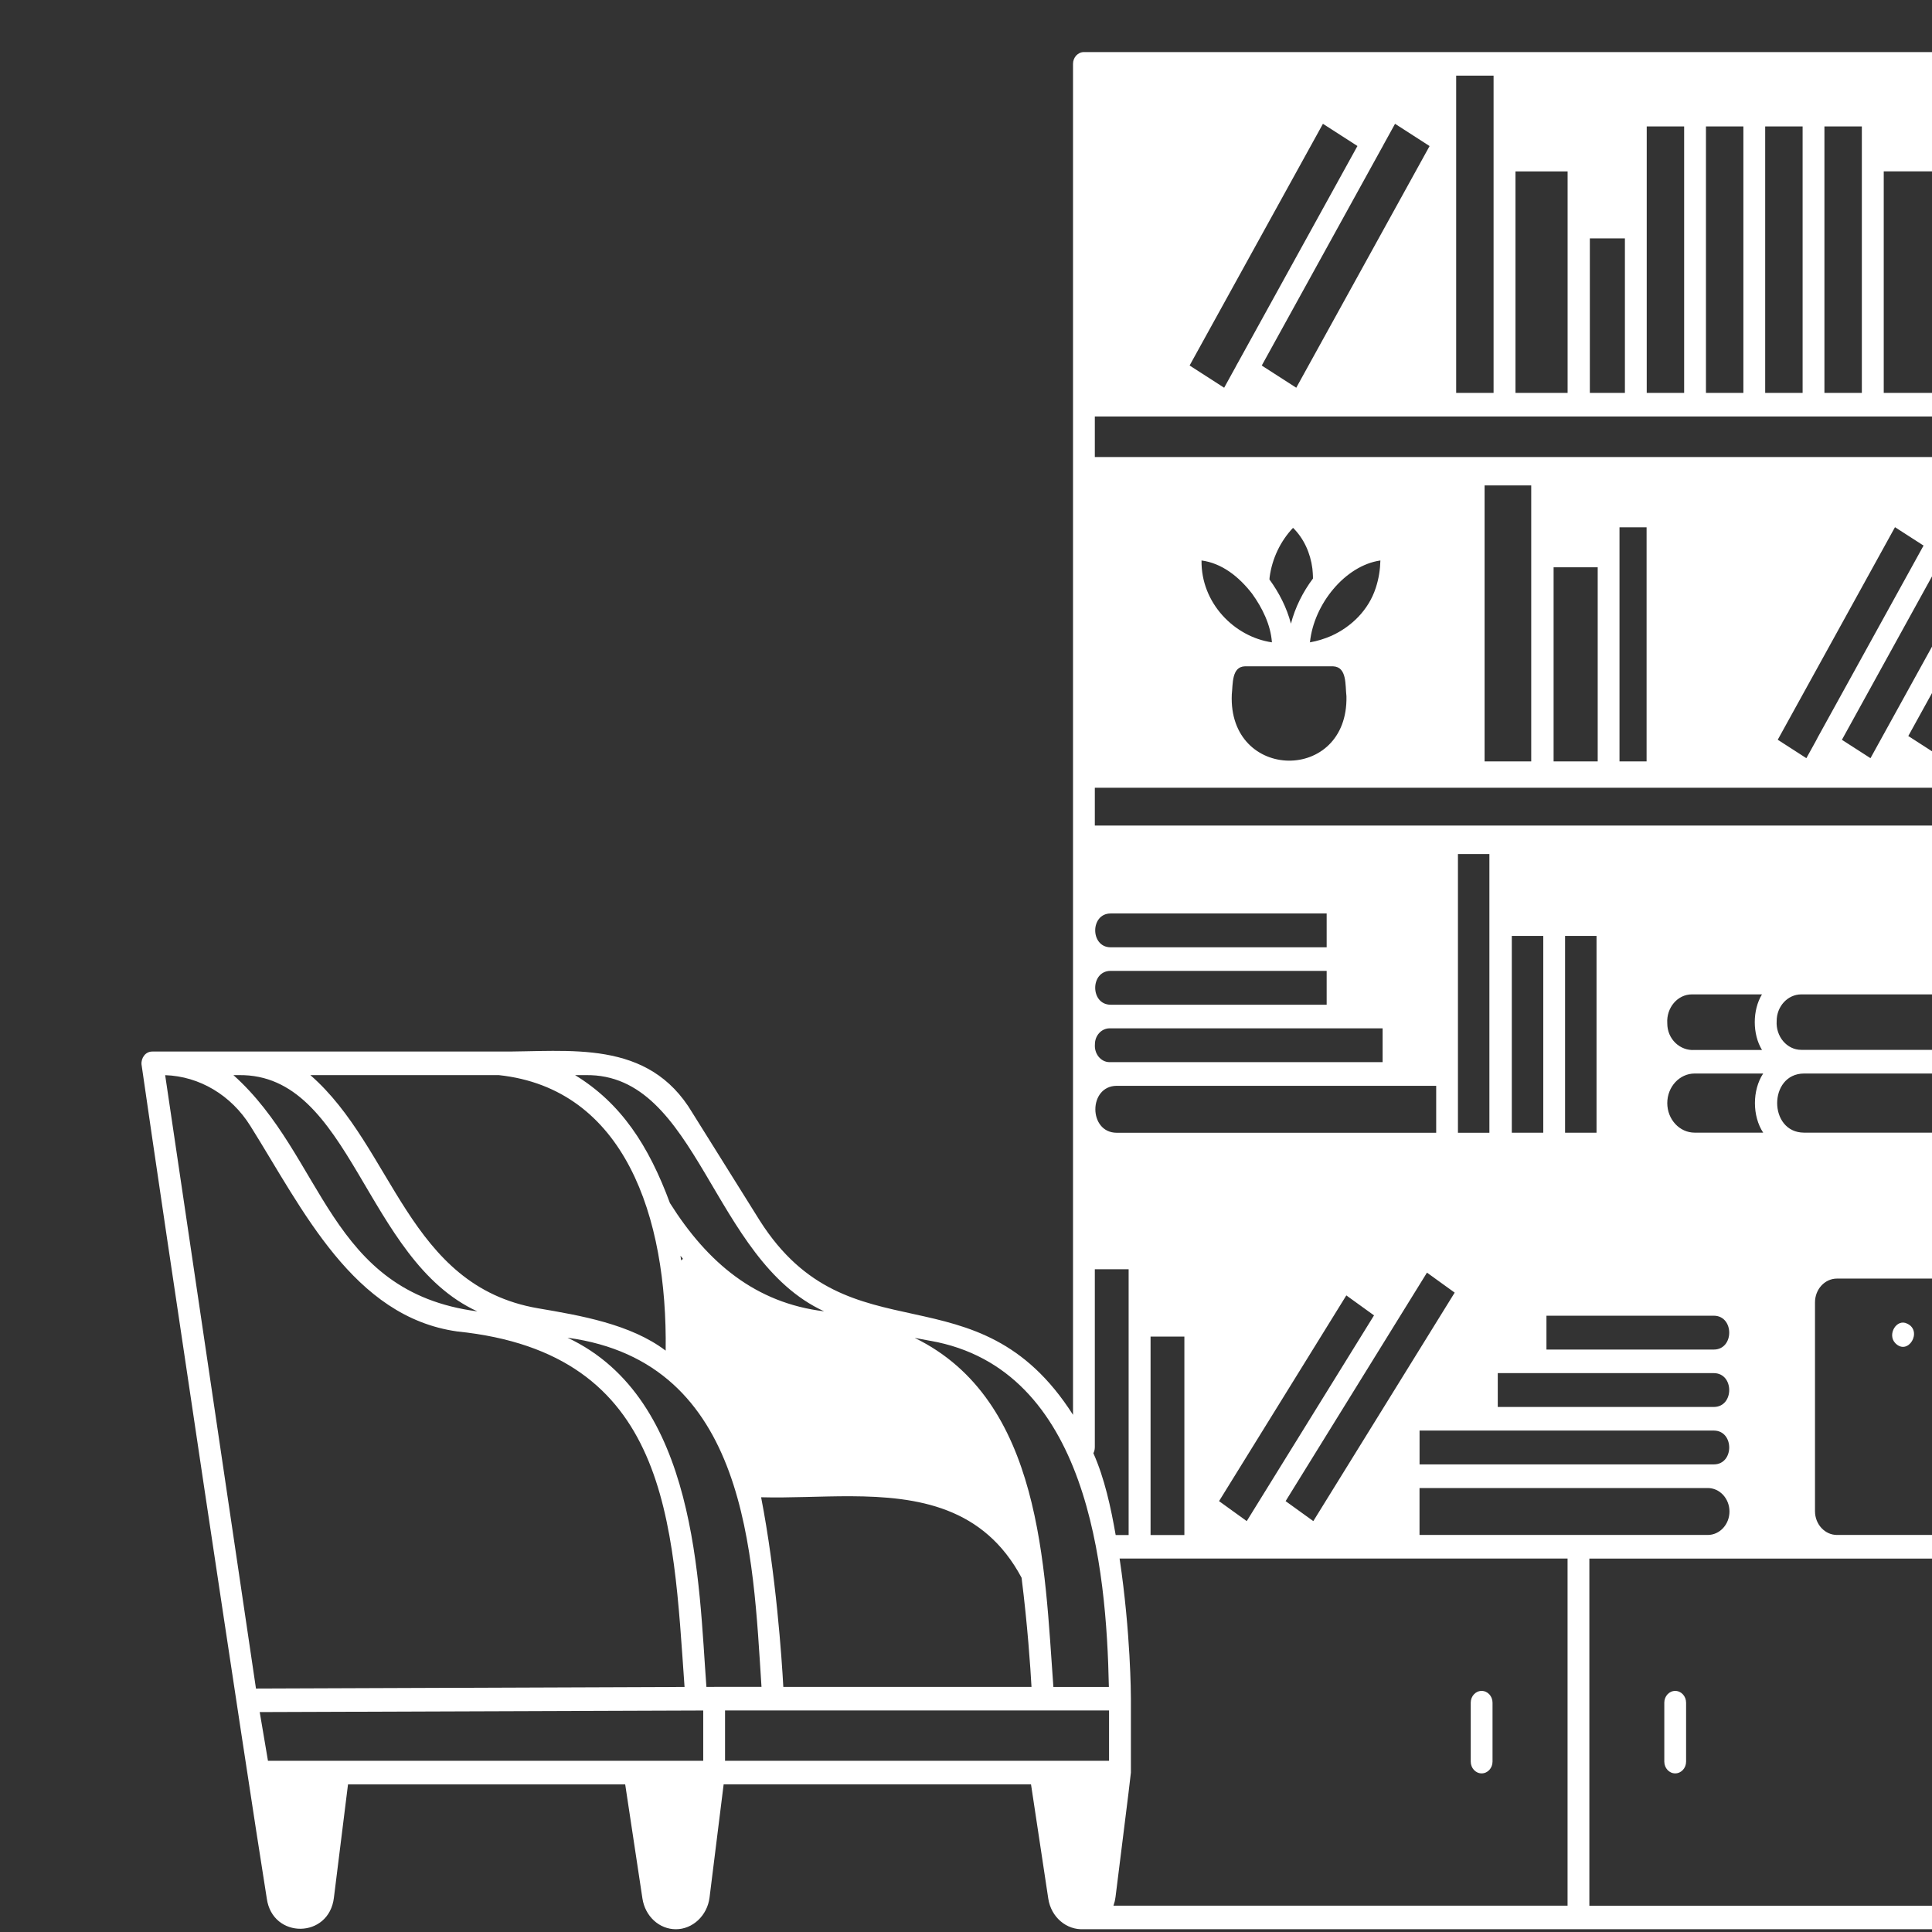 <?xml version="1.0" encoding="UTF-8" standalone="no"?>
<!-- Created with Inkscape (http://www.inkscape.org/) -->

<svg
   width="100mm"
   height="100mm"
   viewBox="0 0 100 100"
   version="1.1"
   id="svg5"
   xml:space="preserve"
   inkscape:version="1.2 (dc2aedaf03, 2022-05-15)"
   sodipodi:docname="IF_livingWH.svg"
   xmlns:inkscape="http://www.inkscape.org/namespaces/inkscape"
   xmlns:sodipodi="http://sodipodi.sourceforge.net/DTD/sodipodi-0.dtd"
   xmlns="http://www.w3.org/2000/svg"
   xmlns:svg="http://www.w3.org/2000/svg"><rect x="0" y="0" width="100" height="100" fill="#333333" stroke="none"/><sodipodi:namedview
     id="namedview7"
     pagecolor="#1b11f1"
     bordercolor="#999999"
     borderopacity="1"
     inkscape:showpageshadow="0"
     inkscape:pageopacity="0"
     inkscape:pagecheckerboard="0"
     inkscape:deskcolor="#d1d1d1"
     inkscape:document-units="mm"
     showgrid="false"
     inkscape:zoom="0.84096521"
     inkscape:cx="421.53944"
     inkscape:cy="284.19725"
     inkscape:window-width="1920"
     inkscape:window-height="1129"
     inkscape:window-x="-8"
     inkscape:window-y="-8"
     inkscape:window-maximized="1"
     inkscape:current-layer="layer1" /><defs
     id="defs2"><inkscape:path-effect
       effect="fillet_chamfer"
       id="path-effect5821"
       is_visible="true"
       lpeversion="1"
       nodesatellites_param="F,0,0,1,0,0,0,1 @ F,0,0,1,0,0,0,1 @ F,0,0,1,0,1.587,0,1 @ F,0,0,1,0,1.587,0,1"
       unit="px"
       method="auto"
       mode="F"
       radius="6"
       chamfer_steps="1"
       flexible="false"
       use_knot_distance="true"
       apply_no_radius="true"
       apply_with_radius="true"
       only_selected="false"
       hide_knots="false" /><inkscape:path-effect
       effect="fillet_chamfer"
       id="path-effect5765"
       is_visible="true"
       lpeversion="1"
       nodesatellites_param="F,0,0,1,0,5.556,0,1 @ F,0,0,1,0,5.556,0,1 @ F,0,0,1,0,5.556,0,1 @ F,0,0,1,0,5.556,0,1"
       unit="px"
       method="auto"
       mode="F"
       radius="21"
       chamfer_steps="1"
       flexible="false"
       use_knot_distance="true"
       apply_no_radius="true"
       apply_with_radius="true"
       only_selected="false"
       hide_knots="false" /><inkscape:path-effect
       effect="fillet_chamfer"
       id="path-effect5761"
       is_visible="true"
       lpeversion="1"
       nodesatellites_param="F,0,0,1,0,3.969,0,1 @ F,0,0,1,0,3.969,0,1 @ F,0,0,1,0,3.969,0,1 @ F,0,0,1,0,3.969,0,1 @ F,0,0,1,0,3.969,0,1 | F,0,0,1,0,3.969,0,1 @ F,0,0,1,0,3.969,0,1 @ F,0,0,1,0,3.969,0,1 @ F,0,0,1,0,3.969,0,1"
       unit="px"
       method="auto"
       mode="F"
       radius="15"
       chamfer_steps="1"
       flexible="false"
       use_knot_distance="true"
       apply_no_radius="true"
       apply_with_radius="true"
       only_selected="false"
       hide_knots="false" /><inkscape:path-effect
       effect="fillet_chamfer"
       id="path-effect5821-8"
       is_visible="true"
       lpeversion="1"
       nodesatellites_param="F,0,0,1,0,0,0,1 @ F,0,0,1,0,0,0,1 @ F,0,0,1,0,1.587,0,1 @ F,0,0,1,0,1.587,0,1"
       unit="px"
       method="auto"
       mode="F"
       radius="6"
       chamfer_steps="1"
       flexible="false"
       use_knot_distance="true"
       apply_no_radius="true"
       apply_with_radius="true"
       only_selected="false"
       hide_knots="false" /><inkscape:path-effect
       effect="fillet_chamfer"
       id="path-effect5821-8-6"
       is_visible="true"
       lpeversion="1"
       nodesatellites_param="F,0,0,1,0,0,0,1 @ F,0,0,1,0,0,0,1 @ F,0,0,1,0,1.587,0,1 @ F,0,0,1,0,1.587,0,1"
       unit="px"
       method="auto"
       mode="F"
       radius="6"
       chamfer_steps="1"
       flexible="false"
       use_knot_distance="true"
       apply_no_radius="true"
       apply_with_radius="true"
       only_selected="false"
       hide_knots="false" /><inkscape:path-effect
       effect="fillet_chamfer"
       id="path-effect5821-8-6-5"
       is_visible="true"
       lpeversion="1"
       nodesatellites_param="F,0,0,1,0,0,0,1 @ F,0,0,1,0,0,0,1 @ F,0,0,1,0,1.587,0,1 @ F,0,0,1,0,1.587,0,1"
       unit="px"
       method="auto"
       mode="F"
       radius="6"
       chamfer_steps="1"
       flexible="false"
       use_knot_distance="true"
       apply_no_radius="true"
       apply_with_radius="true"
       only_selected="false"
       hide_knots="false" /></defs><g
     inkscape:label="Ebene 1"
     inkscape:groupmode="layer"
     id="layer1"><path
       id="path11713"
       style="fill:#ffffff;stroke-width:0.235"
       d="M 56.104 2.695 C 55.792 2.695 55.539 2.969 55.539 3.305 L 55.539 73.231 C 50.557 65.425 43.978 70.489 39.329 63.183 L 35.837 57.597 C 33.547 53.745 29.461 54.455 25.844 54.428 L 7.885 54.428 C 7.537 54.423 7.298 54.75 7.325 55.094 C 8.409 62.652 12.687 91.259 13.809 98.267 C 14.102 100.373 17.035 100.353 17.284 98.216 L 18.013 92.359 L 32.36 92.359 L 33.252 98.265 C 33.392 99.187 34.121 99.857 34.985 99.857 C 35.85 99.857 36.609 99.153 36.726 98.214 L 37.456 92.357 L 53.365 92.357 L 54.257 98.262 C 54.399 99.231 55.201 99.909 56.101 99.855 L 100.111 99.855 L 100.111 98.64 L 82.265 98.64 L 82.265 80.672 L 100.111 80.672 L 100.111 79.449 L 95.082 79.449 C 94.454 79.449 93.944 78.898 93.944 78.22 L 93.944 67.408 C 93.944 66.73 94.454 66.179 95.082 66.179 L 100.111 66.179 L 100.111 58.626 L 93.375 58.626 C 91.524 58.617 91.522 55.575 93.375 55.565 L 100.111 55.565 L 100.111 54.34 L 93.235 54.34 C 92.49 54.343 91.908 53.645 91.96 52.847 C 91.96 52.086 92.533 51.469 93.235 51.469 L 100.111 51.469 L 100.111 42.731 L 56.668 42.731 L 56.668 40.772 L 100.111 40.772 L 100.111 38.958 L 98.773 38.096 L 100.111 35.671 L 100.111 33.269 L 96.816 39.243 L 95.337 38.292 C 95.535 37.933 98.561 32.446 100.111 29.632 L 100.111 23.655 L 56.668 23.655 L 56.668 21.557 L 100.111 21.557 L 100.111 20.335 L 97.502 20.335 L 97.502 8.87 L 100.111 8.87 L 100.111 2.695 L 56.104 2.695 z M 75.371 3.915 L 77.307 3.915 L 77.307 20.337 L 75.371 20.337 L 75.371 3.915 z M 68.475 6.408 L 70.261 7.557 L 64.051 18.817 L 64.048 18.817 C 64.035 18.859 63.378 20.032 63.362 20.069 L 61.574 18.918 L 68.475 6.408 z M 72.207 6.408 L 73.995 7.56 L 67.094 20.069 L 65.308 18.92 L 71.519 7.659 L 71.521 7.659 C 71.533 7.62 72.194 6.443 72.207 6.408 z M 85.234 6.545 L 87.171 6.545 L 87.171 20.335 L 85.234 20.335 L 85.234 6.545 z M 88.3 6.545 L 90.237 6.545 L 90.237 20.335 L 88.3 20.335 L 88.3 6.545 z M 91.366 6.545 L 93.303 6.545 L 93.303 20.335 L 91.366 20.335 L 91.366 6.545 z M 94.432 6.545 L 96.369 6.545 L 96.369 20.335 L 94.432 20.335 L 94.432 6.545 z M 78.441 8.872 L 81.139 8.872 L 81.139 20.337 L 78.441 20.337 L 78.441 8.872 z M 82.29 12.338 L 84.105 12.338 L 84.105 20.335 L 82.29 20.335 L 82.29 12.338 z M 76.842 25.124 L 79.256 25.124 L 79.256 39.411 L 76.842 39.411 L 76.842 25.124 z M 98.084 27.287 L 99.563 28.239 L 94.075 38.187 L 94.075 38.189 C 94.064 38.228 93.513 39.209 93.497 39.243 L 92.016 38.289 L 98.084 27.287 z M 83.825 27.294 L 85.227 27.294 L 85.227 39.411 L 83.825 39.411 L 83.825 27.294 z M 66.927 27.321 C 67.484 27.865 67.828 28.629 67.929 29.429 C 67.938 29.493 67.963 29.815 67.959 29.944 C 67.433 30.644 67.033 31.449 66.819 32.281 C 66.595 31.432 66.204 30.68 65.706 29.992 C 65.71 29.957 65.712 29.923 65.714 29.888 C 65.839 28.914 66.279 28.004 66.927 27.321 z M 62.191 29.01 C 63.227 29.149 64.109 29.822 64.82 30.744 L 64.818 30.744 C 65.335 31.459 65.773 32.349 65.834 33.247 C 63.886 32.964 62.159 31.208 62.191 29.01 z M 71.449 29.01 C 71.435 29.493 71.368 29.942 71.208 30.434 L 71.208 30.432 C 70.835 31.586 69.936 32.447 68.914 32.91 C 68.557 33.066 68.185 33.181 67.803 33.247 C 67.792 33.247 67.782 33.249 67.771 33.252 C 67.785 33.249 67.794 33.247 67.803 33.244 C 68.004 31.266 69.629 29.271 71.449 29.01 z M 80.414 29.363 L 82.697 29.363 L 82.697 39.411 L 80.414 39.411 L 80.414 29.363 z M 64.441 34.488 L 66.031 34.488 L 68.999 34.488 C 69.733 34.518 69.622 35.469 69.692 36.04 C 69.789 40.542 63.561 40.453 63.757 35.945 C 63.818 35.408 63.743 34.505 64.441 34.488 z M 75.463 44.205 L 77.091 44.205 L 77.091 58.632 L 75.463 58.632 L 75.463 44.205 z M 57.483 47.281 L 68.668 47.281 L 68.668 49.032 L 57.483 49.032 C 56.424 49.027 56.422 47.286 57.483 47.281 z M 78.251 48.442 L 79.879 48.442 L 79.879 58.629 L 78.251 58.629 L 78.251 48.442 z M 81.008 48.442 L 82.636 48.442 L 82.636 58.629 L 81.008 58.629 L 81.008 48.442 z M 57.483 50.252 L 68.668 50.252 L 68.668 52.004 L 57.483 52.004 C 56.424 51.999 56.422 50.257 57.483 50.252 z M 87.573 51.469 L 91.199 51.469 C 90.702 52.289 90.702 53.528 91.201 54.346 L 87.715 54.346 C 86.966 54.402 86.293 53.789 86.298 52.962 C 86.246 52.164 86.828 51.467 87.573 51.469 z M 57.436 53.226 L 71.564 53.226 L 71.564 54.977 L 57.436 54.977 C 56.975 54.979 56.63 54.538 56.673 54.05 C 56.673 53.594 57.016 53.226 57.436 53.226 z M 87.715 55.565 L 91.262 55.565 C 90.693 56.426 90.693 57.765 91.262 58.626 L 87.715 58.626 C 86.935 58.626 86.299 57.942 86.298 57.097 C 86.298 56.253 86.932 55.565 87.715 55.565 z M 12.082 55.648 L 12.357 55.648 C 18.2 55.562 18.855 65.201 24.709 67.877 C 16.952 66.862 16.809 59.878 12.082 55.648 z M 16.064 55.648 L 25.818 55.648 L 25.82 55.648 C 32.308 56.345 34.552 62.937 34.455 69.909 C 32.642 68.531 30.019 68.087 27.842 67.716 C 21.103 66.555 20.388 59.417 16.064 55.648 z M 29.766 55.648 L 30.317 55.648 C 36.153 55.56 36.821 65.196 42.657 67.874 C 39.117 67.443 36.636 65.379 34.676 62.271 C 33.568 59.278 32.141 57.102 29.766 55.648 z M 8.549 55.65 C 10.323 55.709 11.962 56.682 12.96 58.28 C 15.685 62.625 18.284 68.158 23.666 68.916 C 34.651 70.036 34.823 78.737 35.432 87.317 L 13.249 87.399 L 8.549 55.65 z M 57.797 56.202 L 74.337 56.202 L 74.337 58.632 L 57.797 58.632 C 56.33 58.624 56.327 56.211 57.797 56.202 z M 35.221 64.998 C 35.263 65.052 35.308 65.106 35.351 65.159 C 35.317 65.181 35.286 65.208 35.257 65.24 L 35.257 65.237 C 35.245 65.157 35.232 65.076 35.221 64.998 z M 56.668 65.696 L 58.418 65.696 L 58.418 79.452 L 57.747 79.452 C 57.497 78.022 57.174 76.525 56.593 75.217 C 56.639 75.129 56.666 75.031 56.666 74.924 L 56.668 74.922 L 56.668 65.696 z M 73.86 65.871 L 75.294 66.906 L 67.977 78.732 L 66.543 77.698 L 73.86 65.871 z M 69.686 67.05 L 71.119 68.084 L 64.531 78.732 L 63.098 77.698 L 69.686 67.05 z M 80.044 68.101 L 88.709 68.101 C 89.768 68.106 89.77 69.848 88.709 69.853 L 80.044 69.853 L 80.044 68.101 z M 59.553 69.182 L 61.303 69.182 L 61.303 79.452 L 59.553 79.452 L 59.553 69.182 z M 29.375 69.24 C 38.74 70.511 38.966 80.476 39.415 87.311 L 36.964 87.311 L 36.964 87.314 L 36.564 87.314 C 36.16 81.967 36.121 72.409 29.375 69.24 z M 47.342 69.248 L 48.152 69.401 L 48.152 69.399 C 56.343 70.841 57.271 81.179 57.395 87.317 L 54.523 87.317 C 54.065 81.13 53.95 72.47 47.342 69.248 z M 77.524 71.073 L 88.709 71.073 C 89.768 71.078 89.77 72.819 88.709 72.824 L 77.524 72.824 L 77.524 71.073 z M 73.476 74.046 L 88.709 74.046 C 89.768 74.051 89.77 75.793 88.709 75.797 L 73.476 75.797 L 73.476 74.046 z M 73.474 77.02 L 88.393 77.02 C 89.013 77.02 89.517 77.564 89.517 78.235 C 89.517 78.905 89.013 79.449 88.393 79.449 L 73.474 79.449 L 73.474 77.02 z M 44.048 77.445 C 47.52 77.461 50.919 77.991 52.877 81.664 C 53.187 84.143 53.334 86.292 53.39 87.314 L 40.544 87.314 C 40.467 85.858 40.165 81.462 39.395 77.498 C 40.876 77.539 42.47 77.439 44.048 77.445 z M 57.95 80.669 L 81.137 80.669 L 81.137 98.638 L 57.632 98.638 C 57.68 98.504 57.716 98.362 57.734 98.214 L 57.736 98.216 C 57.745 98.096 58.538 91.864 58.535 91.749 L 58.535 87.924 C 58.535 87.756 58.526 84.511 57.95 80.669 z M 37.528 88.534 L 57.404 88.534 L 57.404 91.139 L 37.528 91.139 L 37.528 88.534 z M 36.399 88.536 L 36.399 91.139 L 13.87 91.139 L 13.443 88.617 L 36.399 88.536 z " /><path
       d="m 67.798,33.247 c 0,0 0,0 0,0 0.014,0 0.036,-0.007 0,0 z"
       id="path11717"
       style="fill:#ffffff;stroke-width:0.235" /><path
       d="m 86.708,87.521 c -0.312,0 -0.564,0.273 -0.564,0.61 v 3.049 c 0,0.337 0.253,0.61 0.564,0.61 0.312,0 0.564,-0.273 0.564,-0.61 v -3.049 c 0,-0.337 -0.253,-0.61 -0.564,-0.61 z"
       id="path11719"
       style="fill:#ffffff;stroke-width:0.235" /><path
       d="m 76.689,87.521 c -0.312,0 -0.564,0.273 -0.564,0.61 v 3.049 c 0,0.337 0.253,0.61 0.564,0.61 0.312,0 0.564,-0.273 0.564,-0.61 v -3.049 c 0,-0.337 -0.253,-0.61 -0.564,-0.61 z"
       id="path11721"
       style="fill:#ffffff;stroke-width:0.235" /><path
       d="m 98.105,69.526 c 0.657,0.666 1.427,-0.627 0.616,-1.012 -0.553,-0.288 -1.057,0.568 -0.616,1.012 z"
       id="path11723"
       style="fill:#ffffff;stroke-width:0.235" /></g></svg>
